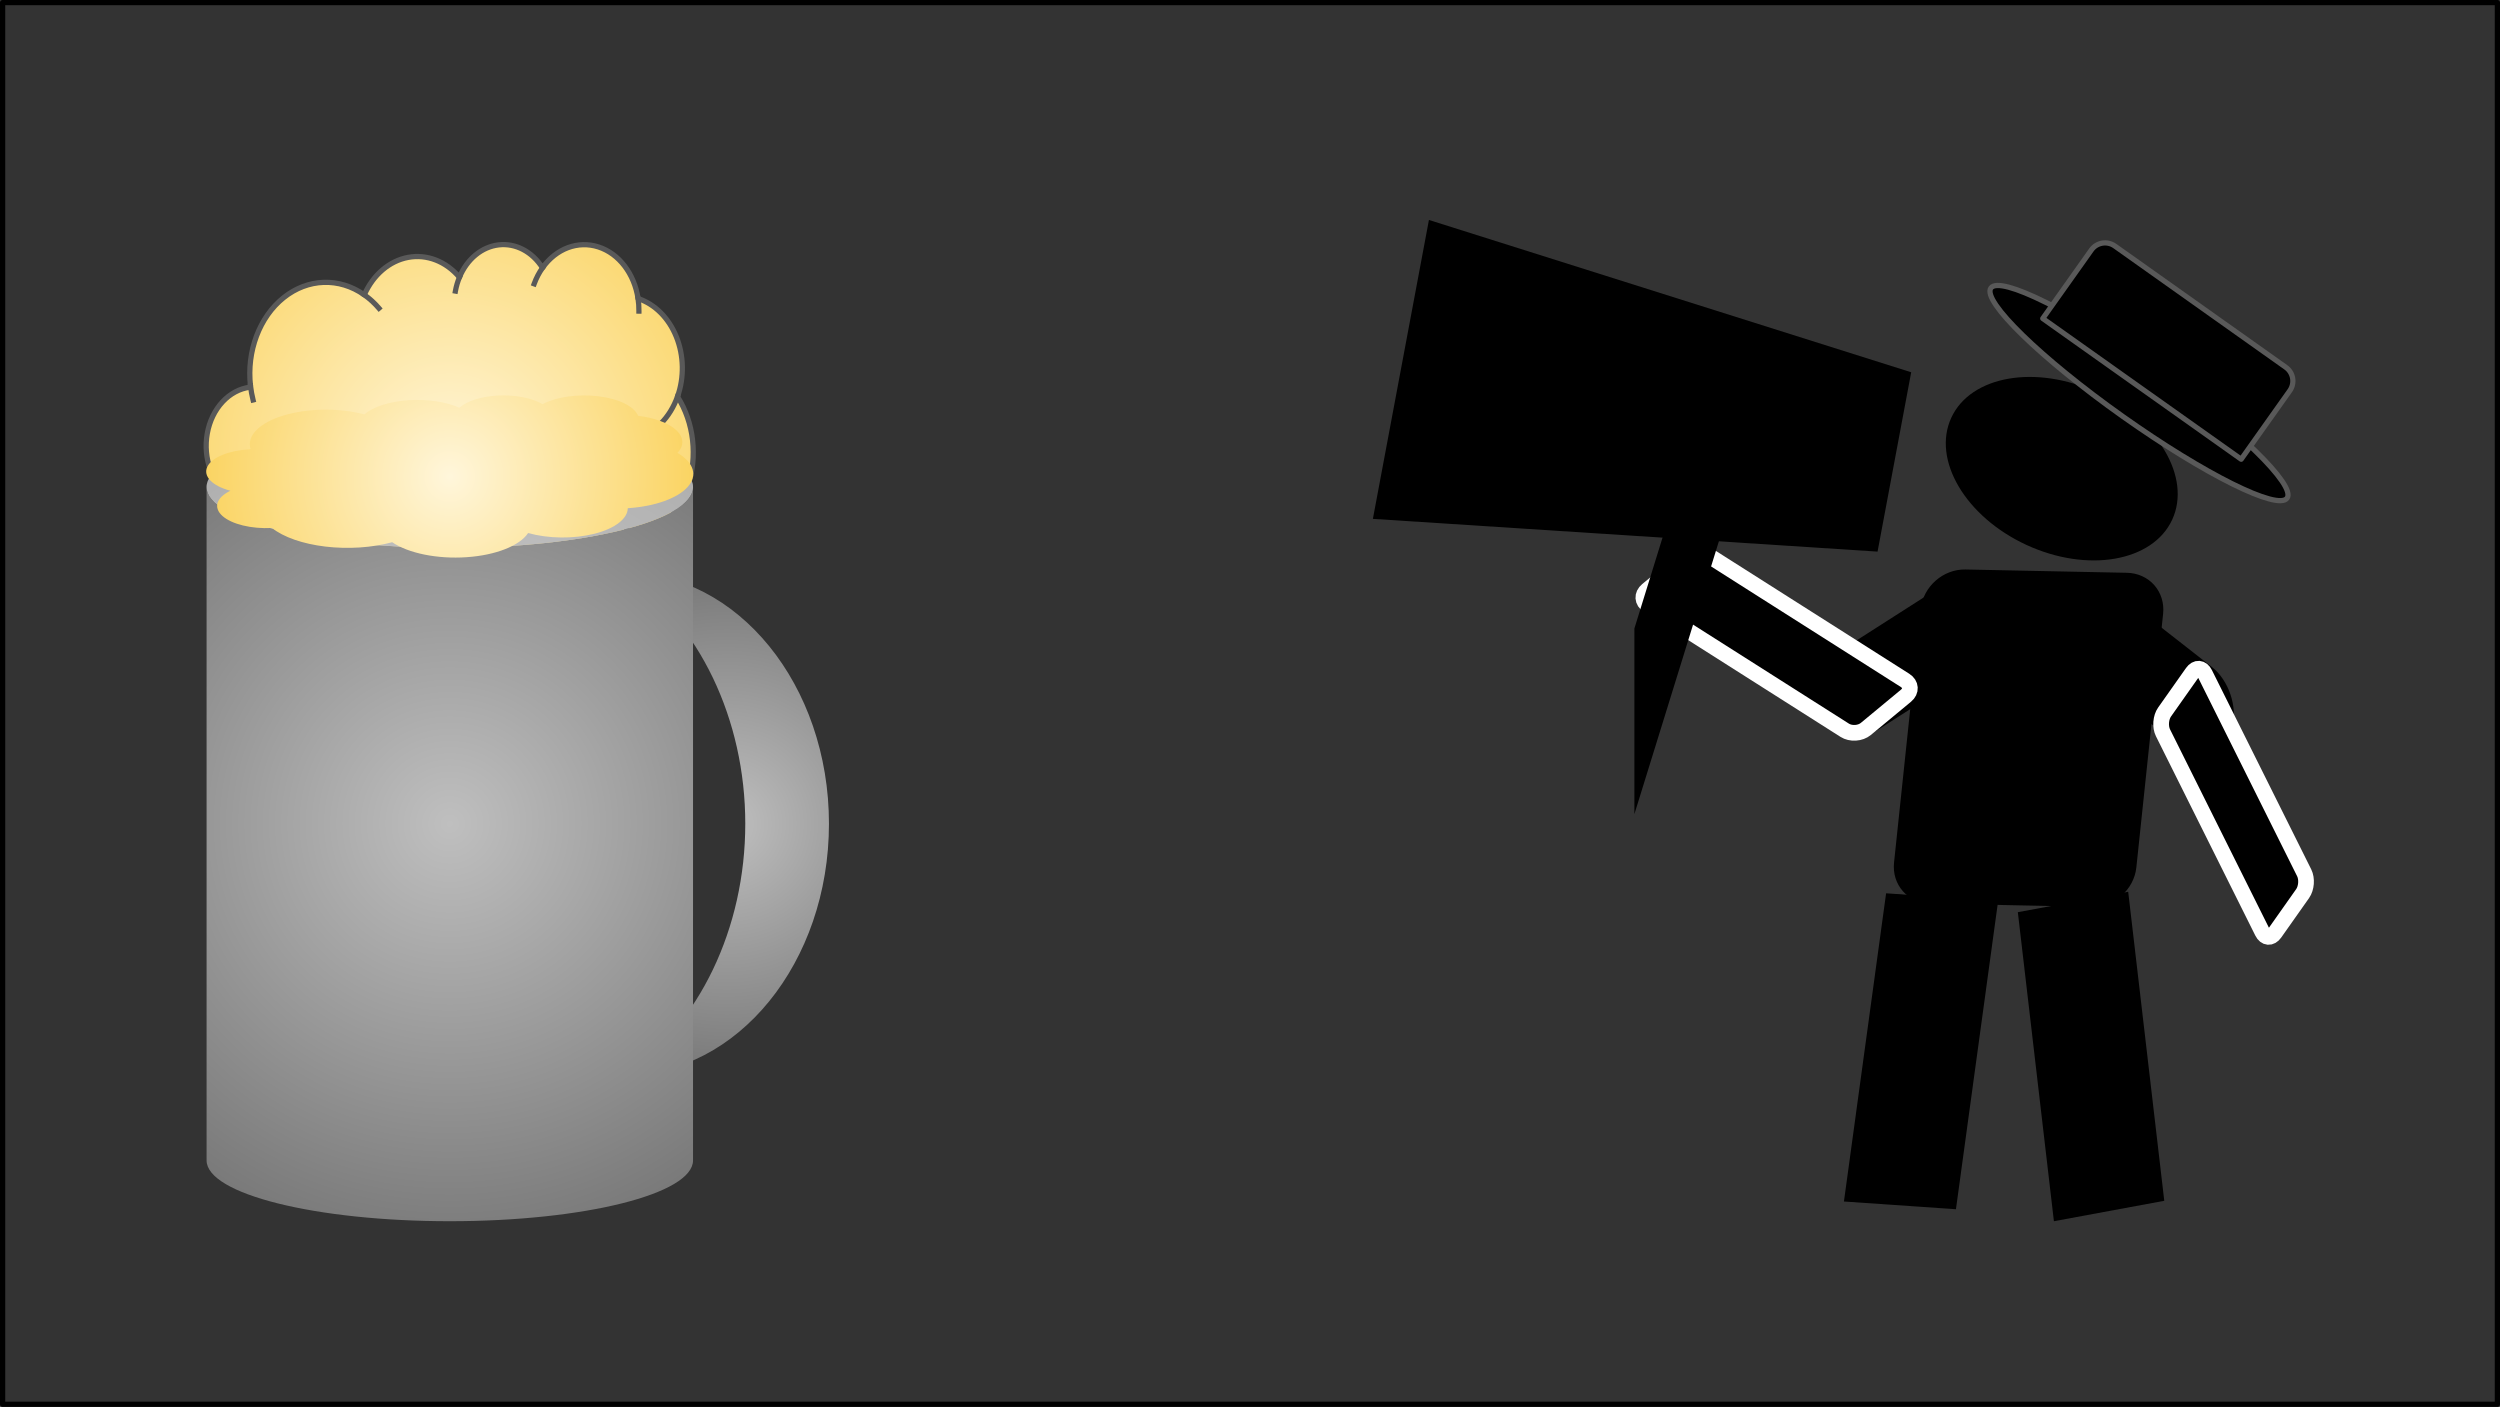 <?xml version="1.0" encoding="UTF-8" standalone="no"?>
<svg
   xmlns:dc="http://purl.org/dc/elements/1.1/"
   xmlns:cc="http://creativecommons.org/ns#"
   xmlns:rdf="http://www.w3.org/1999/02/22-rdf-syntax-ns#"
   xmlns:svg="http://www.w3.org/2000/svg"
   xmlns="http://www.w3.org/2000/svg"
   xmlns:sodipodi="http://sodipodi.sourceforge.net/DTD/sodipodi-0.dtd"
   xmlns:inkscape="http://www.inkscape.org/namespaces/inkscape"
   version="1.1"
   viewBox="0 0 478.008 269"
   stroke-miterlimit="10"
   id="svg245"
   sodipodi:docname="free.svg"
   width="478.008"
   height="269"
   style="fill:none;stroke:none;stroke-linecap:square;stroke-miterlimit:10"
   inkscape:version="0.92.2 (5c3e80d, 2017-08-06)">
  <rect x="0" y="0" width="478.008" height="269" fill="#333333" stroke="none"/>
  <defs
     id="defs249" />
  <sodipodi:namedview
     pagecolor="#ffffff"
     bordercolor="#666666"
     borderopacity="1"
     objecttolerance="10"
     gridtolerance="10"
     guidetolerance="10"
     inkscape:pageopacity="0"
     inkscape:pageshadow="2"
     inkscape:window-width="1920"
     inkscape:window-height="1135"
     id="namedview247"
     showgrid="false"
     inkscape:zoom="1.5962963"
     inkscape:cx="274.5"
     inkscape:cy="115.00131"
     inkscape:window-x="0"
     inkscape:window-y="28"
     inkscape:window-maximized="1"
     inkscape:current-layer="g243" />
  <clipPath
     id="g3970c0bd8c_0_0.0">
    <path
       d="M 0,0 H 960 V 540 H 0 Z"
       id="path141"
       inkscape:connector-curvature="0"
       style="clip-rule:nonzero" />
  </clipPath>
  <g
     clip-path="url(#g3970c0bd8c_0_0.0)"
     id="g243"
     transform="translate(-205.5,-116.001)">
    <defs
       id="defs151">
      <radialGradient
         id="g3970c0bd8c_0_0.1"
         gradientUnits="userSpaceOnUse"
         gradientTransform="scale(7.877)"
         spreadMethod="pad"
         cx="37.003"
         cy="25.869"
         fx="37.003"
         fy="25.869"
         r="7.877">
        <stop
           offset="0.0"
           stop-color="#fff6db"
           id="stop146" />
        <stop
           offset="1.0"
           stop-color="#fad25c"
           id="stop148" />
      </radialGradient>
    </defs>
    <path
       d="m 253.395,189.778 v 0 c -0.75,-6.615 1.712,-13.163 6.342,-16.866 4.629,-3.703 10.614,-3.911 15.415,-0.537 v 0 c 1.701,-3.846 4.813,-6.501 8.396,-7.163 3.583,-0.662 7.216,0.748 9.799,3.803 v 0 c 1.449,-3.487 4.293,-5.83 7.524,-6.197 3.231,-0.367 6.391,1.293 8.359,4.392 v 0 c 2.617,-3.696 6.781,-5.253 10.69,-3.995 3.909,1.257 6.861,5.102 7.579,9.87 v 0 c 3.206,1.05 5.877,3.718 7.323,7.316 1.445,3.598 1.523,7.772 0.214,11.445 v 0 c 3.157,4.932 3.896,11.504 1.94,17.264 -1.956,5.759 -6.312,9.841 -11.444,10.721 -0.036,5.405 -2.506,10.365 -6.458,12.968 -3.952,2.603 -8.768,2.442 -12.593,-0.421 -1.629,6.474 -6.214,11.237 -11.775,12.232 -5.561,0.995 -11.1,-1.957 -14.224,-7.58 -3.83,2.772 -8.425,3.57 -12.749,2.215 -4.324,-1.355 -8.013,-4.749 -10.235,-9.417 v 0 c -3.913,0.55 -7.697,-1.884 -9.474,-6.093 -1.776,-4.209 -1.167,-9.298 1.526,-12.74 v 0 c -3.491,-2.466 -5.272,-7.36 -4.415,-12.129 0.857,-4.769 4.159,-8.333 8.183,-8.834 z"
       id="path153"
       inkscape:connector-curvature="0"
       style="fill:url(#g3970c0bd8c_0_0.1);fill-rule:evenodd" />
    <path
       d="m 249.55,210.996 v 0 c 1.647,1.164 3.551,1.692 5.454,1.513 m 2.493,17.321 c 0.819,-0.115 1.621,-0.358 2.386,-0.724 m 20.597,7.926 c -0.576,-1.036 -1.058,-2.143 -1.438,-3.303 m 27.438,-1.35 v 0 c 0.297,-1.18 0.489,-2.395 0.574,-3.624 m 18.476,-8.923 c 0.038,-5.755 -2.685,-11.024 -7,-13.545 M 335.034,191.847 c -0.699,1.96 -1.766,3.698 -3.117,5.079 m -4.418,-23.84 v 0 c 0.119,0.791 0.174,1.595 0.165,2.399 m -18.433,-8.273 v 0 c -0.653,0.922 -1.191,1.952 -1.597,3.059 m -14.286,-1.254 v 0 c -0.348,0.837 -0.608,1.724 -0.773,2.638 m -17.422,0.722 v 0 c 1.016,0.714 1.956,1.574 2.799,2.559 m -24.555,14.843 v 0 c 0.103,0.912 0.267,1.812 0.488,2.693"
       id="path155"
       inkscape:connector-curvature="0"
       style="fill:#000000;fill-opacity:0;fill-rule:evenodd" />
    <path
       d="m 253.395,189.778 v 0 c -0.75,-6.615 1.712,-13.163 6.342,-16.866 4.629,-3.703 10.614,-3.911 15.415,-0.537 v 0 c 1.701,-3.846 4.813,-6.501 8.396,-7.163 3.583,-0.662 7.216,0.748 9.799,3.803 v 0 c 1.449,-3.487 4.293,-5.83 7.524,-6.197 3.231,-0.367 6.391,1.293 8.359,4.392 v 0 c 2.617,-3.696 6.781,-5.253 10.69,-3.995 3.909,1.257 6.861,5.102 7.579,9.87 v 0 c 3.206,1.05 5.877,3.718 7.323,7.316 1.445,3.598 1.523,7.772 0.214,11.445 v 0 c 3.157,4.932 3.896,11.504 1.94,17.264 -1.956,5.759 -6.312,9.841 -11.444,10.721 -0.036,5.405 -2.506,10.365 -6.458,12.968 -3.952,2.603 -8.768,2.442 -12.593,-0.421 -1.629,6.474 -6.214,11.237 -11.775,12.232 -5.561,0.995 -11.1,-1.957 -14.224,-7.58 -3.83,2.772 -8.425,3.57 -12.749,2.215 -4.324,-1.355 -8.013,-4.749 -10.235,-9.417 v 0 c -3.913,0.55 -7.697,-1.884 -9.474,-6.093 -1.776,-4.209 -1.167,-9.298 1.526,-12.74 v 0 c -3.491,-2.466 -5.272,-7.36 -4.415,-12.129 0.857,-4.769 4.159,-8.333 8.183,-8.834 z"
       id="path157"
       inkscape:connector-curvature="0"
       style="fill-rule:evenodd;stroke:#595959;stroke-width:1;stroke-linecap:butt;stroke-linejoin:round" />
    <path
       d="m 249.55,210.996 v 0 c 1.647,1.164 3.551,1.692 5.454,1.513 m 2.493,17.321 c 0.819,-0.115 1.621,-0.358 2.386,-0.724 m 20.597,7.926 c -0.576,-1.036 -1.058,-2.143 -1.438,-3.303 m 27.438,-1.35 v 0 c 0.297,-1.18 0.489,-2.395 0.574,-3.624 m 18.476,-8.923 c 0.038,-5.755 -2.685,-11.024 -7,-13.545 M 335.034,191.847 c -0.699,1.96 -1.766,3.698 -3.117,5.079 m -4.418,-23.84 v 0 c 0.119,0.791 0.174,1.595 0.165,2.399 m -18.433,-8.273 v 0 c -0.653,0.922 -1.191,1.952 -1.597,3.059 m -14.286,-1.254 v 0 c -0.348,0.837 -0.608,1.724 -0.773,2.638 m -17.422,0.722 v 0 c 1.016,0.714 1.956,1.574 2.799,2.559 m -24.555,14.843 v 0 c 0.103,0.912 0.267,1.812 0.488,2.693"
       id="path159"
       inkscape:connector-curvature="0"
       style="fill-rule:evenodd;stroke:#595959;stroke-width:1;stroke-linecap:butt;stroke-linejoin:round" />
    <defs
       id="defs166">
      <radialGradient
         id="g3970c0bd8c_0_0.2"
         gradientUnits="userSpaceOnUse"
         gradientTransform="scale(-7.198,7.198)"
         spreadMethod="pad"
         cx="-47.862"
         cy="37.998"
         fx="-47.862"
         fy="37.998"
         r="7.198">
        <stop
           offset="0.0"
           stop-color="#bfbfbf"
           id="stop161" />
        <stop
           offset="1.0"
           stop-color="#737373"
           id="stop163" />
      </radialGradient>
    </defs>
    <path
       d="m 325.008,321.501 v 0 c 21.535,0 38.992,-21.49 38.992,-48 0,-26.51 -17.457,-48 -38.992,-48 v 0 c 14.187,9.659 22.992,28.042 22.992,48 0,19.958 -8.806,38.341 -22.992,48 z"
       id="path168"
       inkscape:connector-curvature="0"
       style="fill:url(#g3970c0bd8c_0_0.2);fill-rule:evenodd" />
    <defs
       id="defs175">
      <radialGradient
         id="g3970c0bd8c_0_0.3"
         gradientUnits="userSpaceOnUse"
         gradientTransform="scale(9.439)"
         spreadMethod="pad"
         cx="30.882"
         cy="28.975"
         fx="30.882"
         fy="28.975"
         r="9.439">
        <stop
           offset="0.0"
           stop-color="#bfbfbf"
           id="stop170" />
        <stop
           offset="1.0"
           stop-color="#737373"
           id="stop172" />
      </radialGradient>
    </defs>
    <path
       d="m 245,209.127 v 0 c 0,6.421 20.821,11.626 46.504,11.626 25.683,0 46.504,-5.205 46.504,-11.626 v 128.748 c 0,6.421 -20.821,11.626 -46.504,11.626 C 265.821,349.501 245,344.296 245,337.875 Z"
       id="path177"
       inkscape:connector-curvature="0"
       style="fill:url(#g3970c0bd8c_0_0.3);fill-rule:evenodd" />
    <defs
       id="defs184">
      <radialGradient
         id="g3970c0bd8c_0_0.4"
         gradientUnits="userSpaceOnUse"
         gradientTransform="scale(9.439)"
         spreadMethod="pad"
         cx="30.882"
         cy="28.975"
         fx="30.882"
         fy="28.975"
         r="9.439">
        <stop
           offset="0.0"
           stop-color="#bfbfbf"
           id="stop179" />
        <stop
           offset="1.0"
           stop-color="#737373"
           id="stop181" />
      </radialGradient>
    </defs>
    <path
       d="m 245,209.127 v 0 c 0,-6.421 20.821,-11.626 46.504,-11.626 25.683,0 46.504,5.205 46.504,11.626 v 0 c 0,6.421 -20.821,11.626 -46.504,11.626 C 265.821,220.753 245,215.548 245,209.127 Z"
       id="path186"
       inkscape:connector-curvature="0"
       style="fill:url(#g3970c0bd8c_0_0.4);fill-rule:evenodd" />
    <path
       d="m 338.008,209.127 v 0 c 0,6.421 -20.821,11.626 -46.504,11.626 C 265.821,220.753 245,215.548 245,209.127 v 0 c 0,-6.421 20.821,-11.626 46.504,-11.626 25.683,0 46.504,5.205 46.504,11.626 v 128.748 c 0,6.421 -20.821,11.626 -46.504,11.626 C 265.821,349.501 245,344.296 245,337.875 V 209.127"
       id="path188"
       inkscape:connector-curvature="0"
       style="fill:#000000;fill-opacity:0;fill-rule:evenodd" />
    <path
       d="m 245,209.127 v 0 c 0,-6.421 20.821,-11.626 46.504,-11.626 25.683,0 46.504,5.205 46.504,11.626 v 0 c 0,6.421 -20.821,11.626 -46.504,11.626 C 265.821,220.753 245,215.548 245,209.127 Z"
       id="path190"
       inkscape:connector-curvature="0"
       style="fill:#ffffff;fill-opacity:0.4;fill-rule:evenodd" />
    <defs
       id="defs197">
      <radialGradient
         id="g3970c0bd8c_0_0.5"
         gradientUnits="userSpaceOnUse"
         gradientTransform="scale(7.006)"
         spreadMethod="pad"
         cx="41.607"
         cy="29.563"
         fx="41.607"
         fy="29.563"
         r="7.006">
        <stop
           offset="0.0"
           stop-color="#fff6db"
           id="stop192" />
        <stop
           offset="1.0"
           stop-color="#fad25c"
           id="stop194" />
      </radialGradient>
    </defs>
    <path
       d="m 253.397,201.813 v 0 c -0.75,-2.501 1.712,-4.976 6.342,-6.376 4.629,-1.4 10.614,-1.479 15.415,-0.203 v 0 c 1.701,-1.454 4.813,-2.458 8.396,-2.708 3.583,-0.25 7.216,0.283 9.799,1.438 v 0 c 1.449,-1.318 4.293,-2.204 7.524,-2.343 3.231,-0.139 6.391,0.489 8.359,1.66 v 0 c 2.617,-1.397 6.781,-1.986 10.69,-1.51 3.909,0.475 6.861,1.929 7.579,3.731 v 0 c 3.206,0.397 5.877,1.406 7.323,2.766 1.445,1.36 1.523,2.938 0.214,4.327 v 0 c 3.157,1.865 3.896,4.349 1.94,6.526 -1.956,2.177 -6.312,3.72 -11.444,4.053 -0.036,2.043 -2.506,3.919 -6.458,4.903 -3.952,0.984 -8.768,0.923 -12.593,-0.159 -1.629,2.447 -6.214,4.248 -11.775,4.624 -5.561,0.376 -11.1,-0.74 -14.224,-2.866 -3.83,1.048 -8.425,1.35 -12.749,0.837 -4.324,-0.512 -8.013,-1.795 -10.235,-3.56 v 0 c -3.913,0.208 -7.697,-0.712 -9.474,-2.303 -1.776,-1.591 -1.167,-3.515 1.526,-4.816 v 0 c -3.491,-0.932 -5.272,-2.782 -4.415,-4.585 0.857,-1.803 4.159,-3.15 8.183,-3.34 z"
       id="path199"
       inkscape:connector-curvature="0"
       style="fill:url(#g3970c0bd8c_0_0.5);fill-rule:evenodd" />
    <path
       d="m 249.551,209.834 v 0 c 1.647,0.44 3.551,0.64 5.454,0.572 m 2.493,6.548 c 0.819,-0.043 1.621,-0.135 2.386,-0.274 m 20.597,2.996 c -0.576,-0.392 -1.058,-0.81 -1.438,-1.249 m 27.438,-0.51 v 0 c 0.297,-0.446 0.489,-0.905 0.574,-1.37 m 18.476,-3.373 c 0.038,-2.176 -2.685,-4.168 -7,-5.12 m 16.504,-5.459 c -0.699,0.741 -1.766,1.398 -3.117,1.92 m -4.418,-9.013 v 0 c 0.119,0.299 0.174,0.603 0.165,0.907 m -18.433,-3.128 v 0 c -0.653,0.349 -1.191,0.738 -1.597,1.156 m -14.286,-0.474 v 0 c -0.348,0.317 -0.608,0.652 -0.773,0.997 m -17.422,0.273 v 0 c 1.016,0.27 1.956,0.595 2.799,0.968 m -24.555,5.611 v 0 c 0.103,0.345 0.267,0.685 0.488,1.018"
       id="path201"
       inkscape:connector-curvature="0"
       style="fill:#000000;fill-opacity:0;fill-rule:evenodd" />
    <path
       d="m 578.596,195.867 v 0 c 3.722,-8.054 16.195,-10.218 27.858,-4.835 v 0 c 11.663,5.384 18.1,16.277 14.378,24.331 v 0 c -3.722,8.054 -16.195,10.218 -27.858,4.835 v 0 c -11.663,-5.384 -18.1,-16.277 -14.378,-24.331 z"
       id="path203"
       inkscape:connector-curvature="0"
       style="fill:#000000;fill-rule:evenodd" />
    <path
       d="m 572.765,232.412 v 0 c 0.448,-4.242 4.268,-7.61 8.532,-7.523 l 30.887,0.63 v 0 c 2.048,0.042 3.927,0.891 5.223,2.361 1.296,1.47 1.904,3.44 1.689,5.477 l -5.119,48.512 c -0.448,4.242 -4.268,7.61 -8.532,7.523 l -30.887,-0.63 c -4.265,-0.087 -7.359,-3.596 -6.911,-7.838 z"
       id="path205"
       inkscape:connector-curvature="0"
       style="fill:#000000;fill-rule:evenodd" />
    <path
       d="m 566.129,286.803 21.417,1.48 -8.063,58.929 -21.417,-1.48 z"
       id="path207"
       inkscape:connector-curvature="0"
       style="fill:#000000;fill-rule:evenodd" />
    <path
       d="m 577.97,229.045 v 0 c 3.013,-1.927 6.346,-0.729 7.443,2.675 l 0.341,1.058 v 0 c 0.527,1.635 0.457,3.57 -0.193,5.38 -0.651,1.81 -1.829,3.347 -3.276,4.272 l -18.348,11.731 c -3.013,1.927 -6.346,0.729 -7.443,-2.675 l -0.341,-1.058 c -1.097,-3.404 0.456,-7.726 3.469,-9.652 z"
       id="path209"
       inkscape:connector-curvature="0"
       style="fill:#000000;fill-rule:evenodd" />
    <path
       d="m 577.97,229.045 v 0 c 3.013,-1.927 6.346,-0.729 7.443,2.675 l 0.341,1.058 v 0 c 0.527,1.635 0.457,3.57 -0.193,5.38 -0.651,1.81 -1.829,3.347 -3.276,4.272 l -18.348,11.731 c -3.013,1.927 -6.346,0.729 -7.443,-2.675 l -0.341,-1.058 c -1.097,-3.404 0.456,-7.726 3.469,-9.652 z"
       id="path211"
       inkscape:connector-curvature="0"
       style="fill-rule:evenodd;stroke:#000000;stroke-width:3;stroke-linecap:butt;stroke-linejoin:round" />
    <path
       d="m 569.751,246.091 v 0 c 1.163,0.739 1.245,2.05 0.184,2.928 l -7.685,6.362 v 0 c -0.51,0.422 -1.22,0.685 -1.975,0.733 -0.755,0.047 -1.493,-0.125 -2.051,-0.48 l -37.585,-23.876 c -1.163,-0.739 -1.245,-2.05 -0.184,-2.928 l 7.685,-6.362 c 1.061,-0.878 2.864,-0.992 4.027,-0.253 z"
       id="path213"
       inkscape:connector-curvature="0"
       style="fill:#000000;fill-rule:evenodd" />
    <path
       d="m 569.751,246.091 v 0 c 1.163,0.739 1.245,2.05 0.184,2.928 l -7.685,6.362 v 0 c -0.51,0.422 -1.22,0.685 -1.975,0.733 -0.755,0.047 -1.493,-0.125 -2.051,-0.48 l -37.585,-23.876 c -1.163,-0.739 -1.245,-2.05 -0.184,-2.928 l 7.685,-6.362 c 1.061,-0.878 2.864,-0.992 4.027,-0.253 z"
       id="path215"
       inkscape:connector-curvature="0"
       style="fill-rule:evenodd;stroke:#ffffff;stroke-width:3;stroke-linecap:butt;stroke-linejoin:round" />
    <path
       d="m 586.164,171.074 v 0 c 1.737,-2.448 15.822,4.559 31.462,15.651 v 0 c 15.639,11.092 26.91,22.069 25.173,24.517 v 0 c -1.737,2.448 -15.823,-4.559 -31.462,-15.651 v 0 c -15.639,-11.092 -26.91,-22.069 -25.173,-24.517 z"
       id="path217"
       inkscape:connector-curvature="0"
       style="fill:#000000;fill-rule:evenodd" />
    <path
       d="m 586.164,171.074 v 0 c 1.737,-2.448 15.822,4.559 31.462,15.651 v 0 c 15.639,11.092 26.91,22.069 25.173,24.517 v 0 c -1.737,2.448 -15.823,-4.559 -31.462,-15.651 v 0 c -15.639,-11.092 -26.91,-22.069 -25.173,-24.517 z"
       id="path219"
       inkscape:connector-curvature="0"
       style="fill-rule:evenodd;stroke:#595959;stroke-width:1;stroke-linecap:butt;stroke-linejoin:round" />
    <path
       d="m 609.852,163.037 32.7,23.193 c 0.695,0.493 1.166,1.242 1.308,2.082 0.143,0.84 -0.054,1.702 -0.547,2.397 l -9.292,13.1 c -1.2e-4,1.8e-4 -3.7e-4,2.1e-4 -5.5e-4,9e-5 l -37.94,-26.909 v 0 c -1.8e-4,-1.2e-4 -2.4e-4,-3.7e-4 -1.2e-4,-5.5e-4 l 9.292,-13.1 v 0 c 1.026,-1.447 3.032,-1.788 4.479,-0.762 z"
       id="path221"
       inkscape:connector-curvature="0"
       style="fill:#000000;fill-rule:evenodd" />
    <path
       d="m 609.852,163.037 32.7,23.193 c 0.695,0.493 1.166,1.242 1.308,2.082 0.143,0.84 -0.054,1.702 -0.547,2.397 l -9.292,13.1 c -1.2e-4,1.8e-4 -3.7e-4,2.1e-4 -5.5e-4,9e-5 l -37.94,-26.909 v 0 c -1.8e-4,-1.2e-4 -2.4e-4,-3.7e-4 -1.2e-4,-5.5e-4 l 9.292,-13.1 v 0 c 1.026,-1.447 3.032,-1.788 4.479,-0.762 z"
       id="path223"
       inkscape:connector-curvature="0"
       style="fill-rule:evenodd;stroke:#595959;stroke-width:1;stroke-linecap:butt;stroke-linejoin:round" />
    <path
       d="m 591.315,290.414 21.102,-3.905 6.898,59.087 -21.102,3.906 z"
       id="path225"
       inkscape:connector-curvature="0"
       style="fill:#000000;fill-rule:evenodd" />
    <path
       d="m 613.585,233.841 v 0 c -2.774,-2.168 -5.749,-1.166 -6.647,2.238 l -0.279,1.058 v 0 c -0.431,1.635 -0.315,3.616 0.322,5.508 0.637,1.892 1.744,3.54 3.075,4.581 l 13.893,10.858 c 2.774,2.168 5.75,1.166 6.647,-2.239 l 0.279,-1.058 c 0.897,-3.404 -0.624,-7.921 -3.398,-10.089 z"
       id="path227"
       inkscape:connector-curvature="0"
       style="fill:#000000;fill-rule:evenodd" />
    <path
       d="m 613.585,233.841 v 0 c -2.774,-2.168 -5.749,-1.166 -6.647,2.238 l -0.279,1.058 v 0 c -0.431,1.635 -0.315,3.616 0.322,5.508 0.637,1.892 1.744,3.54 3.075,4.581 l 13.893,10.858 c 2.774,2.168 5.75,1.166 6.647,-2.239 l 0.279,-1.058 c 0.897,-3.404 -0.624,-7.921 -3.398,-10.089 z"
       id="path229"
       inkscape:connector-curvature="0"
       style="fill-rule:evenodd;stroke:#000000;stroke-width:3;stroke-linecap:butt;stroke-linejoin:round" />
    <path
       d="m 627.066,244.767 v 0 c -0.57,-1.143 -1.629,-1.224 -2.365,-0.18 l -5.333,7.559 v 0 c -0.354,0.501 -0.584,1.2 -0.641,1.943 -0.057,0.743 0.065,1.468 0.339,2.017 l 19.007,38.128 c 0.57,1.143 1.629,1.224 2.365,0.18 l 5.333,-7.559 c 0.736,-1.044 0.871,-2.817 0.302,-3.96 z"
       id="path231"
       inkscape:connector-curvature="0"
       style="fill:#000000;fill-rule:evenodd" />
    <path
       d="m 627.066,244.767 v 0 c -0.57,-1.143 -1.629,-1.224 -2.365,-0.18 l -5.333,7.559 v 0 c -0.354,0.501 -0.584,1.2 -0.641,1.943 -0.057,0.743 0.065,1.468 0.339,2.017 l 19.007,38.128 c 0.57,1.143 1.629,1.224 2.365,0.18 l 5.333,-7.559 c 0.736,-1.044 0.871,-2.817 0.302,-3.96 z"
       id="path233"
       inkscape:connector-curvature="0"
       style="fill-rule:evenodd;stroke:#ffffff;stroke-width:3;stroke-linecap:butt;stroke-linejoin:round" />
    <path
       d="m 468,215.211 10.716,-57.153 92.211,29.122 -6.43,34.292 z"
       id="path235"
       inkscape:connector-curvature="0"
       style="fill:#000000;fill-rule:evenodd" />
    <path
       d="m 518,236.171 10.992,-35.496 h 10.992 L 518,271.667 Z"
       id="path237"
       inkscape:connector-curvature="0"
       style="fill:#000000;fill-rule:evenodd" />
    <path
       d="m 206,116.501 h 477.008 v 268 H 206 Z"
       id="path239"
       inkscape:connector-curvature="0"
       style="fill:#000000;fill-opacity:0;fill-rule:evenodd" />
    <path
       d="m 206,116.501 h 477.008 v 268 H 206 Z"
       id="path241"
       inkscape:connector-curvature="0"
       style="fill-rule:evenodd;stroke:#000000;stroke-width:1;stroke-linecap:butt;stroke-linejoin:round" />
  </g>
</svg>
